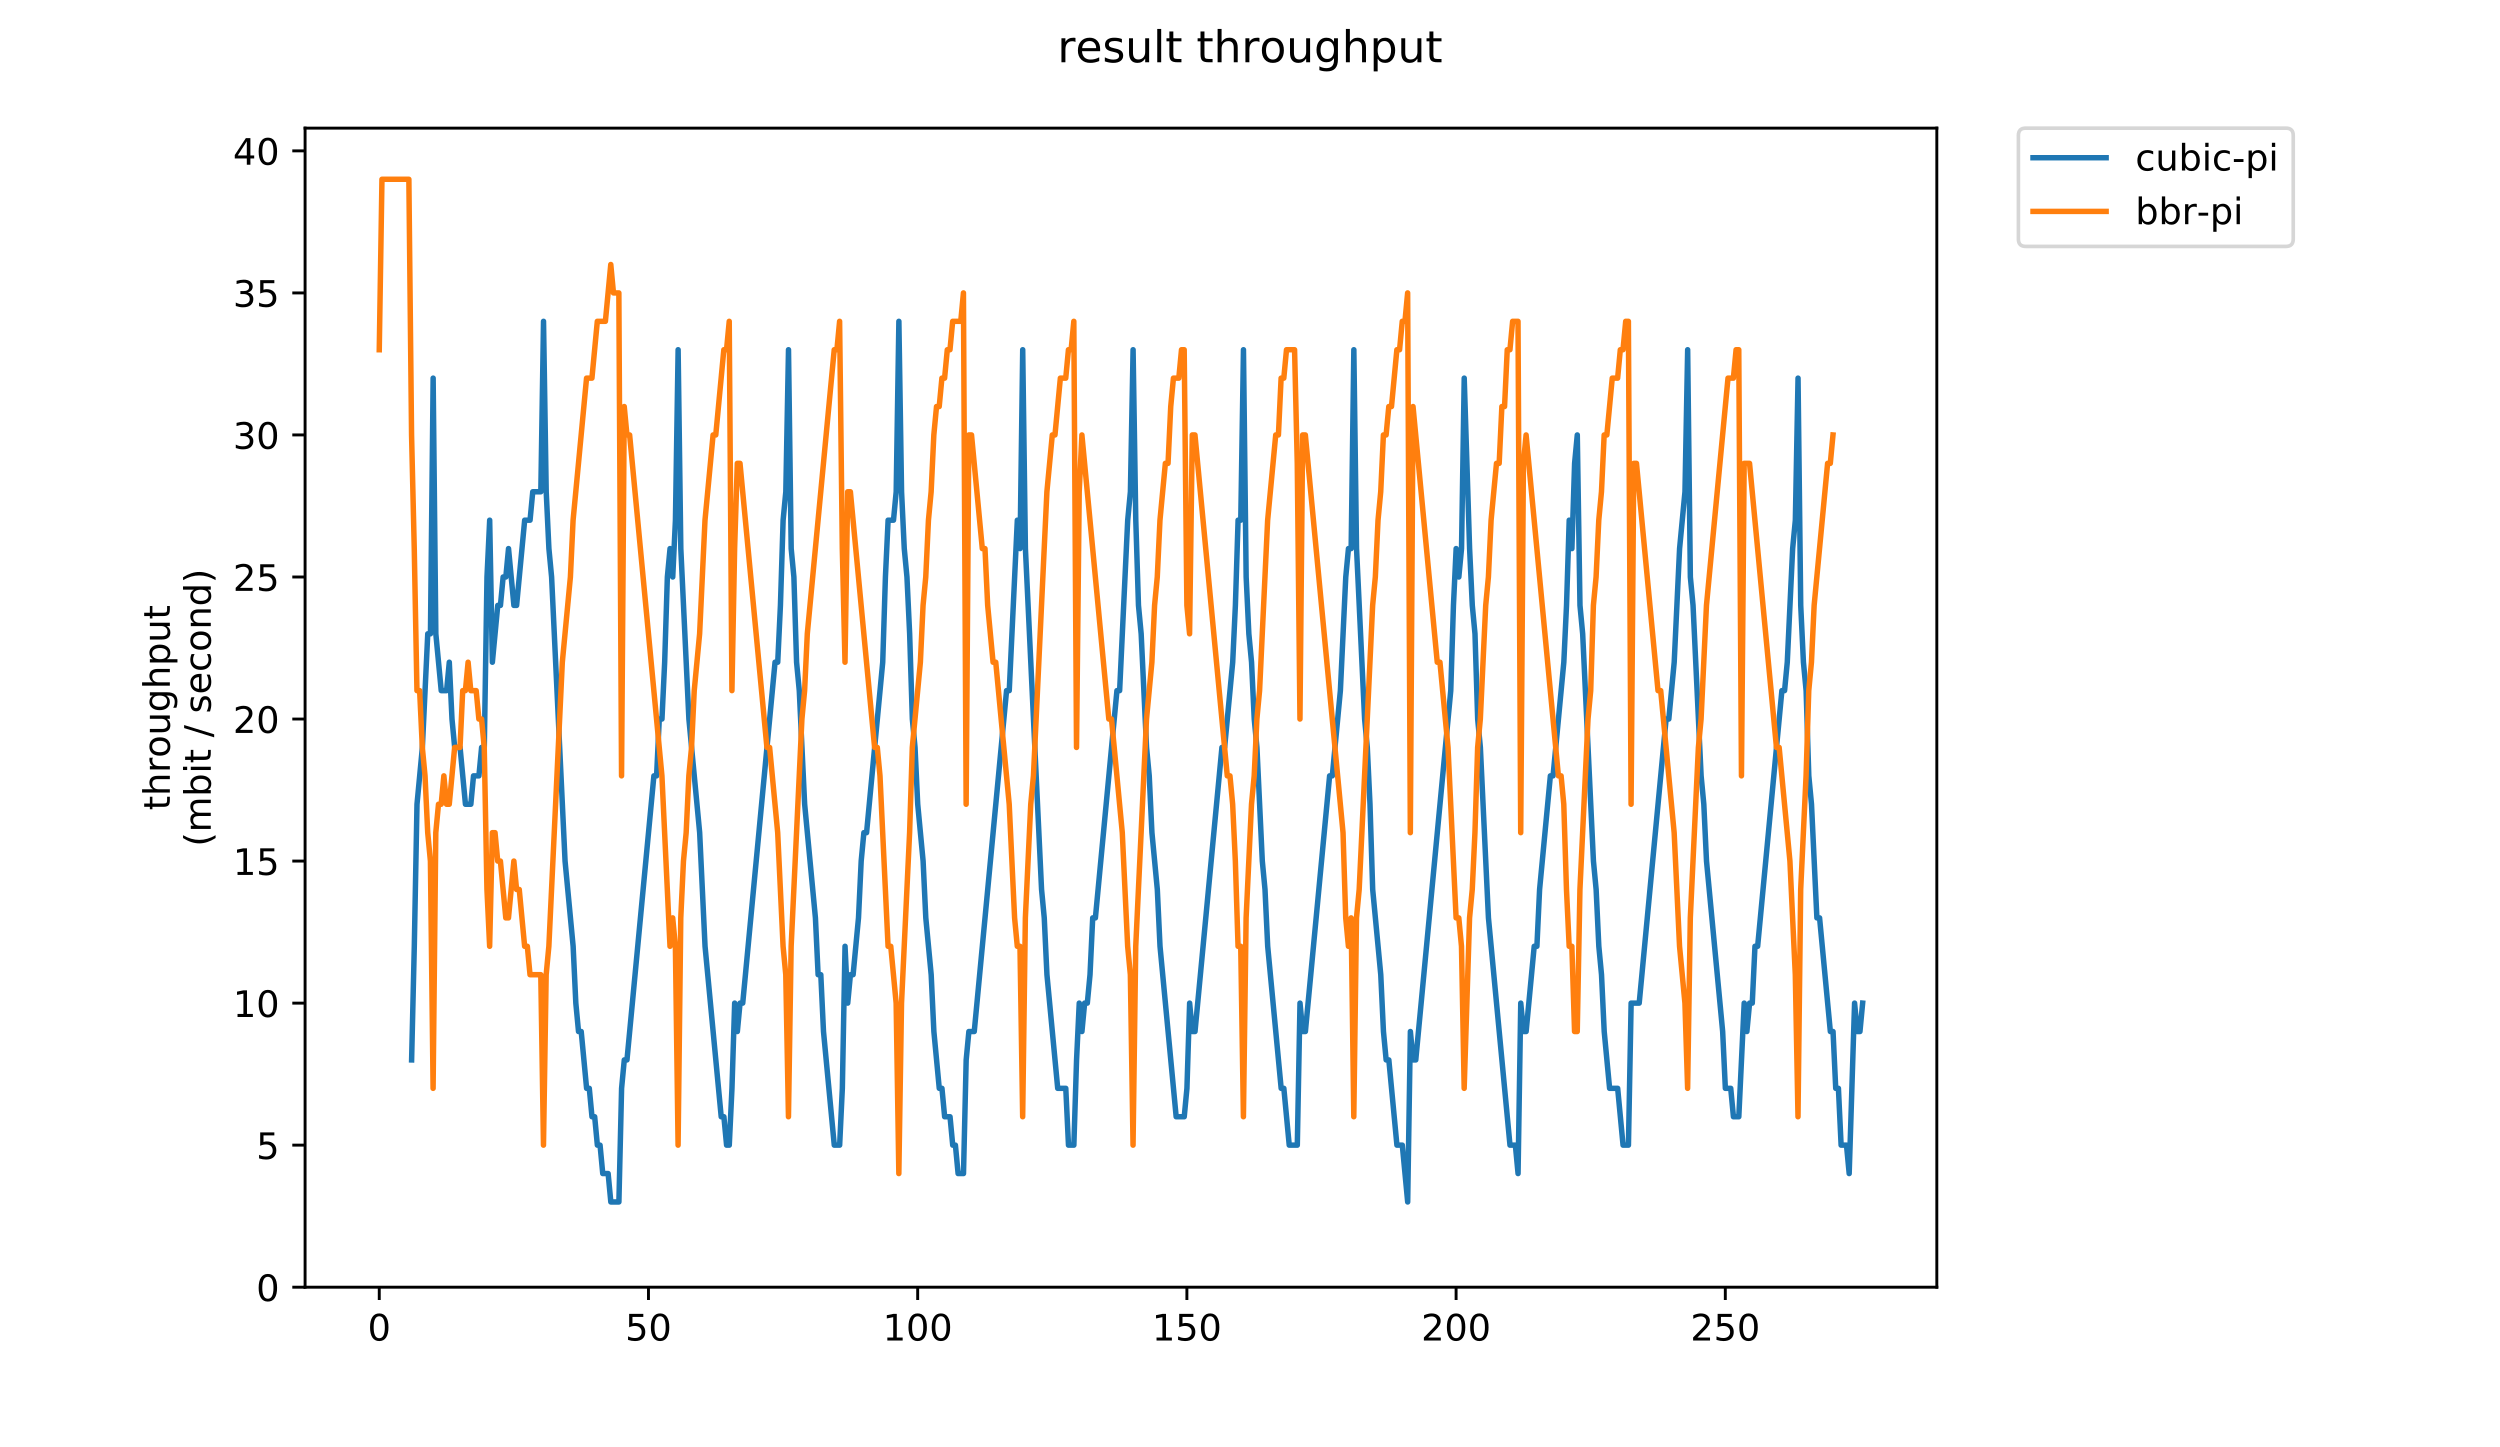 <?xml version="1.0" encoding="utf-8" standalone="no"?>
<!DOCTYPE svg PUBLIC "-//W3C//DTD SVG 1.1//EN"
  "http://www.w3.org/Graphics/SVG/1.1/DTD/svg11.dtd">
<!-- Created with matplotlib (https://matplotlib.org/) -->
<svg height="396pt" version="1.1" viewBox="0 0 684 396" width="684pt" xmlns="http://www.w3.org/2000/svg" xmlns:xlink="http://www.w3.org/1999/xlink">
 <defs>
  <style type="text/css">
*{stroke-linecap:butt;stroke-linejoin:round;}
  </style>
 </defs>
 <g id="figure_1">
  <g id="patch_1">
   <path d="M 0 396 
L 684 396 
L 684 0 
L 0 0 
z
" style="fill:#ffffff;"/>
  </g>
  <g id="axes_1">
   <g id="patch_2">
    <path d="M 83.472 352.174 
L 529.913 352.174 
L 529.913 35.062 
L 83.472 35.062 
z
" style="fill:#ffffff;"/>
   </g>
   <g id="matplotlib.axis_1">
    <g id="xtick_1">
     <g id="line2d_1">
      <defs>
       <path d="M 0 0 
L 0 3.5 
" id="m6c203953b0" style="stroke:#000000;stroke-width:0.8;"/>
      </defs>
      <g>
       <use style="stroke:#000000;stroke-width:0.8;" x="103.765" xlink:href="#m6c203953b0" y="352.174"/>
      </g>
     </g>
     <g id="text_1">
      <!-- 0 -->
      <defs>
       <path d="M 31.781 66.406 
Q 24.172 66.406 20.328 58.906 
Q 16.5 51.422 16.5 36.375 
Q 16.5 21.391 20.328 13.891 
Q 24.172 6.391 31.781 6.391 
Q 39.453 6.391 43.281 13.891 
Q 47.125 21.391 47.125 36.375 
Q 47.125 51.422 43.281 58.906 
Q 39.453 66.406 31.781 66.406 
z
M 31.781 74.219 
Q 44.047 74.219 50.516 64.516 
Q 56.984 54.828 56.984 36.375 
Q 56.984 17.969 50.516 8.266 
Q 44.047 -1.422 31.781 -1.422 
Q 19.531 -1.422 13.062 8.266 
Q 6.594 17.969 6.594 36.375 
Q 6.594 54.828 13.062 64.516 
Q 19.531 74.219 31.781 74.219 
z
" id="DejaVuSans-48"/>
      </defs>
      <g transform="translate(100.584 366.773)scale(0.1 -0.1)">
       <use xlink:href="#DejaVuSans-48"/>
      </g>
     </g>
    </g>
    <g id="xtick_2">
     <g id="line2d_2">
      <g>
       <use style="stroke:#000000;stroke-width:0.8;" x="177.421" xlink:href="#m6c203953b0" y="352.174"/>
      </g>
     </g>
     <g id="text_2">
      <!-- 50 -->
      <defs>
       <path d="M 10.797 72.906 
L 49.516 72.906 
L 49.516 64.594 
L 19.828 64.594 
L 19.828 46.734 
Q 21.969 47.469 24.109 47.828 
Q 26.266 48.188 28.422 48.188 
Q 40.625 48.188 47.75 41.5 
Q 54.891 34.812 54.891 23.391 
Q 54.891 11.625 47.562 5.094 
Q 40.234 -1.422 26.906 -1.422 
Q 22.312 -1.422 17.547 -0.641 
Q 12.797 0.141 7.719 1.703 
L 7.719 11.625 
Q 12.109 9.234 16.797 8.062 
Q 21.484 6.891 26.703 6.891 
Q 35.156 6.891 40.078 11.328 
Q 45.016 15.766 45.016 23.391 
Q 45.016 31 40.078 35.438 
Q 35.156 39.891 26.703 39.891 
Q 22.75 39.891 18.812 39.016 
Q 14.891 38.141 10.797 36.281 
z
" id="DejaVuSans-53"/>
      </defs>
      <g transform="translate(171.058 366.773)scale(0.1 -0.1)">
       <use xlink:href="#DejaVuSans-53"/>
       <use x="63.623" xlink:href="#DejaVuSans-48"/>
      </g>
     </g>
    </g>
    <g id="xtick_3">
     <g id="line2d_3">
      <g>
       <use style="stroke:#000000;stroke-width:0.8;" x="251.077" xlink:href="#m6c203953b0" y="352.174"/>
      </g>
     </g>
     <g id="text_3">
      <!-- 100 -->
      <defs>
       <path d="M 12.406 8.297 
L 28.516 8.297 
L 28.516 63.922 
L 10.984 60.406 
L 10.984 69.391 
L 28.422 72.906 
L 38.281 72.906 
L 38.281 8.297 
L 54.391 8.297 
L 54.391 0 
L 12.406 0 
z
" id="DejaVuSans-49"/>
      </defs>
      <g transform="translate(241.533 366.773)scale(0.1 -0.1)">
       <use xlink:href="#DejaVuSans-49"/>
       <use x="63.623" xlink:href="#DejaVuSans-48"/>
       <use x="127.246" xlink:href="#DejaVuSans-48"/>
      </g>
     </g>
    </g>
    <g id="xtick_4">
     <g id="line2d_4">
      <g>
       <use style="stroke:#000000;stroke-width:0.8;" x="324.732" xlink:href="#m6c203953b0" y="352.174"/>
      </g>
     </g>
     <g id="text_4">
      <!-- 150 -->
      <g transform="translate(315.189 366.773)scale(0.1 -0.1)">
       <use xlink:href="#DejaVuSans-49"/>
       <use x="63.623" xlink:href="#DejaVuSans-53"/>
       <use x="127.246" xlink:href="#DejaVuSans-48"/>
      </g>
     </g>
    </g>
    <g id="xtick_5">
     <g id="line2d_5">
      <g>
       <use style="stroke:#000000;stroke-width:0.8;" x="398.388" xlink:href="#m6c203953b0" y="352.174"/>
      </g>
     </g>
     <g id="text_5">
      <!-- 200 -->
      <defs>
       <path d="M 19.188 8.297 
L 53.609 8.297 
L 53.609 0 
L 7.328 0 
L 7.328 8.297 
Q 12.938 14.109 22.625 23.891 
Q 32.328 33.688 34.812 36.531 
Q 39.547 41.844 41.422 45.531 
Q 43.312 49.219 43.312 52.781 
Q 43.312 58.594 39.234 62.25 
Q 35.156 65.922 28.609 65.922 
Q 23.969 65.922 18.812 64.312 
Q 13.672 62.703 7.812 59.422 
L 7.812 69.391 
Q 13.766 71.781 18.938 73 
Q 24.125 74.219 28.422 74.219 
Q 39.75 74.219 46.484 68.547 
Q 53.219 62.891 53.219 53.422 
Q 53.219 48.922 51.531 44.891 
Q 49.859 40.875 45.406 35.406 
Q 44.188 33.984 37.641 27.219 
Q 31.109 20.453 19.188 8.297 
z
" id="DejaVuSans-50"/>
      </defs>
      <g transform="translate(388.844 366.773)scale(0.1 -0.1)">
       <use xlink:href="#DejaVuSans-50"/>
       <use x="63.623" xlink:href="#DejaVuSans-48"/>
       <use x="127.246" xlink:href="#DejaVuSans-48"/>
      </g>
     </g>
    </g>
    <g id="xtick_6">
     <g id="line2d_6">
      <g>
       <use style="stroke:#000000;stroke-width:0.8;" x="472.044" xlink:href="#m6c203953b0" y="352.174"/>
      </g>
     </g>
     <g id="text_6">
      <!-- 250 -->
      <g transform="translate(462.5 366.773)scale(0.1 -0.1)">
       <use xlink:href="#DejaVuSans-50"/>
       <use x="63.623" xlink:href="#DejaVuSans-53"/>
       <use x="127.246" xlink:href="#DejaVuSans-48"/>
      </g>
     </g>
    </g>
   </g>
   <g id="matplotlib.axis_2">
    <g id="ytick_1">
     <g id="line2d_7">
      <defs>
       <path d="M 0 0 
L -3.5 0 
" id="m9788d50ac7" style="stroke:#000000;stroke-width:0.8;"/>
      </defs>
      <g>
       <use style="stroke:#000000;stroke-width:0.8;" x="83.472" xlink:href="#m9788d50ac7" y="352.174"/>
      </g>
     </g>
     <g id="text_7">
      <!-- 0 -->
      <g transform="translate(70.11 355.973)scale(0.1 -0.1)">
       <use xlink:href="#DejaVuSans-48"/>
      </g>
     </g>
    </g>
    <g id="ytick_2">
     <g id="line2d_8">
      <g>
       <use style="stroke:#000000;stroke-width:0.8;" x="83.472" xlink:href="#m9788d50ac7" y="313.312"/>
      </g>
     </g>
     <g id="text_8">
      <!-- 5 -->
      <g transform="translate(70.11 317.112)scale(0.1 -0.1)">
       <use xlink:href="#DejaVuSans-53"/>
      </g>
     </g>
    </g>
    <g id="ytick_3">
     <g id="line2d_9">
      <g>
       <use style="stroke:#000000;stroke-width:0.8;" x="83.472" xlink:href="#m9788d50ac7" y="274.451"/>
      </g>
     </g>
     <g id="text_9">
      <!-- 10 -->
      <g transform="translate(63.747 278.25)scale(0.1 -0.1)">
       <use xlink:href="#DejaVuSans-49"/>
       <use x="63.623" xlink:href="#DejaVuSans-48"/>
      </g>
     </g>
    </g>
    <g id="ytick_4">
     <g id="line2d_10">
      <g>
       <use style="stroke:#000000;stroke-width:0.8;" x="83.472" xlink:href="#m9788d50ac7" y="235.589"/>
      </g>
     </g>
     <g id="text_10">
      <!-- 15 -->
      <g transform="translate(63.747 239.388)scale(0.1 -0.1)">
       <use xlink:href="#DejaVuSans-49"/>
       <use x="63.623" xlink:href="#DejaVuSans-53"/>
      </g>
     </g>
    </g>
    <g id="ytick_5">
     <g id="line2d_11">
      <g>
       <use style="stroke:#000000;stroke-width:0.8;" x="83.472" xlink:href="#m9788d50ac7" y="196.727"/>
      </g>
     </g>
     <g id="text_11">
      <!-- 20 -->
      <g transform="translate(63.747 200.526)scale(0.1 -0.1)">
       <use xlink:href="#DejaVuSans-50"/>
       <use x="63.623" xlink:href="#DejaVuSans-48"/>
      </g>
     </g>
    </g>
    <g id="ytick_6">
     <g id="line2d_12">
      <g>
       <use style="stroke:#000000;stroke-width:0.8;" x="83.472" xlink:href="#m9788d50ac7" y="157.866"/>
      </g>
     </g>
     <g id="text_12">
      <!-- 25 -->
      <g transform="translate(63.747 161.665)scale(0.1 -0.1)">
       <use xlink:href="#DejaVuSans-50"/>
       <use x="63.623" xlink:href="#DejaVuSans-53"/>
      </g>
     </g>
    </g>
    <g id="ytick_7">
     <g id="line2d_13">
      <g>
       <use style="stroke:#000000;stroke-width:0.8;" x="83.472" xlink:href="#m9788d50ac7" y="119.004"/>
      </g>
     </g>
     <g id="text_13">
      <!-- 30 -->
      <defs>
       <path d="M 40.578 39.312 
Q 47.656 37.797 51.625 33 
Q 55.609 28.219 55.609 21.188 
Q 55.609 10.406 48.188 4.484 
Q 40.766 -1.422 27.094 -1.422 
Q 22.516 -1.422 17.656 -0.516 
Q 12.797 0.391 7.625 2.203 
L 7.625 11.719 
Q 11.719 9.328 16.594 8.109 
Q 21.484 6.891 26.812 6.891 
Q 36.078 6.891 40.938 10.547 
Q 45.797 14.203 45.797 21.188 
Q 45.797 27.641 41.281 31.266 
Q 36.766 34.906 28.719 34.906 
L 20.219 34.906 
L 20.219 43.016 
L 29.109 43.016 
Q 36.375 43.016 40.234 45.922 
Q 44.094 48.828 44.094 54.297 
Q 44.094 59.906 40.109 62.906 
Q 36.141 65.922 28.719 65.922 
Q 24.656 65.922 20.016 65.031 
Q 15.375 64.156 9.812 62.312 
L 9.812 71.094 
Q 15.438 72.656 20.344 73.438 
Q 25.25 74.219 29.594 74.219 
Q 40.828 74.219 47.359 69.109 
Q 53.906 64.016 53.906 55.328 
Q 53.906 49.266 50.438 45.094 
Q 46.969 40.922 40.578 39.312 
z
" id="DejaVuSans-51"/>
      </defs>
      <g transform="translate(63.747 122.803)scale(0.1 -0.1)">
       <use xlink:href="#DejaVuSans-51"/>
       <use x="63.623" xlink:href="#DejaVuSans-48"/>
      </g>
     </g>
    </g>
    <g id="ytick_8">
     <g id="line2d_14">
      <g>
       <use style="stroke:#000000;stroke-width:0.8;" x="83.472" xlink:href="#m9788d50ac7" y="80.142"/>
      </g>
     </g>
     <g id="text_14">
      <!-- 35 -->
      <g transform="translate(63.747 83.941)scale(0.1 -0.1)">
       <use xlink:href="#DejaVuSans-51"/>
       <use x="63.623" xlink:href="#DejaVuSans-53"/>
      </g>
     </g>
    </g>
    <g id="ytick_9">
     <g id="line2d_15">
      <g>
       <use style="stroke:#000000;stroke-width:0.8;" x="83.472" xlink:href="#m9788d50ac7" y="41.28"/>
      </g>
     </g>
     <g id="text_15">
      <!-- 40 -->
      <defs>
       <path d="M 37.797 64.312 
L 12.891 25.391 
L 37.797 25.391 
z
M 35.203 72.906 
L 47.609 72.906 
L 47.609 25.391 
L 58.016 25.391 
L 58.016 17.188 
L 47.609 17.188 
L 47.609 0 
L 37.797 0 
L 37.797 17.188 
L 4.891 17.188 
L 4.891 26.703 
z
" id="DejaVuSans-52"/>
      </defs>
      <g transform="translate(63.747 45.08)scale(0.1 -0.1)">
       <use xlink:href="#DejaVuSans-52"/>
       <use x="63.623" xlink:href="#DejaVuSans-48"/>
      </g>
     </g>
    </g>
    <g id="text_16">
     <!-- throughput -->
     <defs>
      <path d="M 18.312 70.219 
L 18.312 54.688 
L 36.812 54.688 
L 36.812 47.703 
L 18.312 47.703 
L 18.312 18.016 
Q 18.312 11.328 20.141 9.422 
Q 21.969 7.516 27.594 7.516 
L 36.812 7.516 
L 36.812 0 
L 27.594 0 
Q 17.188 0 13.234 3.875 
Q 9.281 7.766 9.281 18.016 
L 9.281 47.703 
L 2.688 47.703 
L 2.688 54.688 
L 9.281 54.688 
L 9.281 70.219 
z
" id="DejaVuSans-116"/>
      <path d="M 54.891 33.016 
L 54.891 0 
L 45.906 0 
L 45.906 32.719 
Q 45.906 40.484 42.875 44.328 
Q 39.844 48.188 33.797 48.188 
Q 26.516 48.188 22.312 43.547 
Q 18.109 38.922 18.109 30.906 
L 18.109 0 
L 9.078 0 
L 9.078 75.984 
L 18.109 75.984 
L 18.109 46.188 
Q 21.344 51.125 25.703 53.562 
Q 30.078 56 35.797 56 
Q 45.219 56 50.047 50.172 
Q 54.891 44.344 54.891 33.016 
z
" id="DejaVuSans-104"/>
      <path d="M 41.109 46.297 
Q 39.594 47.172 37.812 47.578 
Q 36.031 48 33.891 48 
Q 26.266 48 22.188 43.047 
Q 18.109 38.094 18.109 28.812 
L 18.109 0 
L 9.078 0 
L 9.078 54.688 
L 18.109 54.688 
L 18.109 46.188 
Q 20.953 51.172 25.484 53.578 
Q 30.031 56 36.531 56 
Q 37.453 56 38.578 55.875 
Q 39.703 55.766 41.062 55.516 
z
" id="DejaVuSans-114"/>
      <path d="M 30.609 48.391 
Q 23.391 48.391 19.188 42.75 
Q 14.984 37.109 14.984 27.297 
Q 14.984 17.484 19.156 11.844 
Q 23.344 6.203 30.609 6.203 
Q 37.797 6.203 41.984 11.859 
Q 46.188 17.531 46.188 27.297 
Q 46.188 37.016 41.984 42.703 
Q 37.797 48.391 30.609 48.391 
z
M 30.609 56 
Q 42.328 56 49.016 48.375 
Q 55.719 40.766 55.719 27.297 
Q 55.719 13.875 49.016 6.219 
Q 42.328 -1.422 30.609 -1.422 
Q 18.844 -1.422 12.172 6.219 
Q 5.516 13.875 5.516 27.297 
Q 5.516 40.766 12.172 48.375 
Q 18.844 56 30.609 56 
z
" id="DejaVuSans-111"/>
      <path d="M 8.5 21.578 
L 8.5 54.688 
L 17.484 54.688 
L 17.484 21.922 
Q 17.484 14.156 20.5 10.266 
Q 23.531 6.391 29.594 6.391 
Q 36.859 6.391 41.078 11.031 
Q 45.312 15.672 45.312 23.688 
L 45.312 54.688 
L 54.297 54.688 
L 54.297 0 
L 45.312 0 
L 45.312 8.406 
Q 42.047 3.422 37.719 1 
Q 33.406 -1.422 27.688 -1.422 
Q 18.266 -1.422 13.375 4.438 
Q 8.5 10.297 8.5 21.578 
z
M 31.109 56 
z
" id="DejaVuSans-117"/>
      <path d="M 45.406 27.984 
Q 45.406 37.75 41.375 43.109 
Q 37.359 48.484 30.078 48.484 
Q 22.859 48.484 18.828 43.109 
Q 14.797 37.75 14.797 27.984 
Q 14.797 18.266 18.828 12.891 
Q 22.859 7.516 30.078 7.516 
Q 37.359 7.516 41.375 12.891 
Q 45.406 18.266 45.406 27.984 
z
M 54.391 6.781 
Q 54.391 -7.172 48.188 -13.984 
Q 42 -20.797 29.203 -20.797 
Q 24.469 -20.797 20.266 -20.094 
Q 16.062 -19.391 12.109 -17.922 
L 12.109 -9.188 
Q 16.062 -11.328 19.922 -12.344 
Q 23.781 -13.375 27.781 -13.375 
Q 36.625 -13.375 41.016 -8.766 
Q 45.406 -4.156 45.406 5.172 
L 45.406 9.625 
Q 42.625 4.781 38.281 2.391 
Q 33.938 0 27.875 0 
Q 17.828 0 11.672 7.656 
Q 5.516 15.328 5.516 27.984 
Q 5.516 40.672 11.672 48.328 
Q 17.828 56 27.875 56 
Q 33.938 56 38.281 53.609 
Q 42.625 51.219 45.406 46.391 
L 45.406 54.688 
L 54.391 54.688 
z
" id="DejaVuSans-103"/>
      <path d="M 18.109 8.203 
L 18.109 -20.797 
L 9.078 -20.797 
L 9.078 54.688 
L 18.109 54.688 
L 18.109 46.391 
Q 20.953 51.266 25.266 53.625 
Q 29.594 56 35.594 56 
Q 45.562 56 51.781 48.094 
Q 58.016 40.188 58.016 27.297 
Q 58.016 14.406 51.781 6.484 
Q 45.562 -1.422 35.594 -1.422 
Q 29.594 -1.422 25.266 0.953 
Q 20.953 3.328 18.109 8.203 
z
M 48.688 27.297 
Q 48.688 37.203 44.609 42.844 
Q 40.531 48.484 33.406 48.484 
Q 26.266 48.484 22.188 42.844 
Q 18.109 37.203 18.109 27.297 
Q 18.109 17.391 22.188 11.75 
Q 26.266 6.109 33.406 6.109 
Q 40.531 6.109 44.609 11.75 
Q 48.688 17.391 48.688 27.297 
z
" id="DejaVuSans-112"/>
     </defs>
     <g transform="translate(46.47 221.675)rotate(-90)scale(0.1 -0.1)">
      <use xlink:href="#DejaVuSans-116"/>
      <use x="39.209" xlink:href="#DejaVuSans-104"/>
      <use x="102.588" xlink:href="#DejaVuSans-114"/>
      <use x="143.67" xlink:href="#DejaVuSans-111"/>
      <use x="204.852" xlink:href="#DejaVuSans-117"/>
      <use x="268.23" xlink:href="#DejaVuSans-103"/>
      <use x="331.707" xlink:href="#DejaVuSans-104"/>
      <use x="395.086" xlink:href="#DejaVuSans-112"/>
      <use x="458.562" xlink:href="#DejaVuSans-117"/>
      <use x="521.941" xlink:href="#DejaVuSans-116"/>
     </g>
     <!-- (mbit / second) -->
     <defs>
      <path d="M 31 75.875 
Q 24.469 64.656 21.281 53.656 
Q 18.109 42.672 18.109 31.391 
Q 18.109 20.125 21.312 9.062 
Q 24.516 -2 31 -13.188 
L 23.188 -13.188 
Q 15.875 -1.703 12.234 9.375 
Q 8.594 20.453 8.594 31.391 
Q 8.594 42.281 12.203 53.312 
Q 15.828 64.359 23.188 75.875 
z
" id="DejaVuSans-40"/>
      <path d="M 52 44.188 
Q 55.375 50.25 60.062 53.125 
Q 64.75 56 71.094 56 
Q 79.641 56 84.281 50.016 
Q 88.922 44.047 88.922 33.016 
L 88.922 0 
L 79.891 0 
L 79.891 32.719 
Q 79.891 40.578 77.094 44.375 
Q 74.312 48.188 68.609 48.188 
Q 61.625 48.188 57.562 43.547 
Q 53.516 38.922 53.516 30.906 
L 53.516 0 
L 44.484 0 
L 44.484 32.719 
Q 44.484 40.625 41.703 44.406 
Q 38.922 48.188 33.109 48.188 
Q 26.219 48.188 22.156 43.531 
Q 18.109 38.875 18.109 30.906 
L 18.109 0 
L 9.078 0 
L 9.078 54.688 
L 18.109 54.688 
L 18.109 46.188 
Q 21.188 51.219 25.484 53.609 
Q 29.781 56 35.688 56 
Q 41.656 56 45.828 52.969 
Q 50 49.953 52 44.188 
z
" id="DejaVuSans-109"/>
      <path d="M 48.688 27.297 
Q 48.688 37.203 44.609 42.844 
Q 40.531 48.484 33.406 48.484 
Q 26.266 48.484 22.188 42.844 
Q 18.109 37.203 18.109 27.297 
Q 18.109 17.391 22.188 11.75 
Q 26.266 6.109 33.406 6.109 
Q 40.531 6.109 44.609 11.75 
Q 48.688 17.391 48.688 27.297 
z
M 18.109 46.391 
Q 20.953 51.266 25.266 53.625 
Q 29.594 56 35.594 56 
Q 45.562 56 51.781 48.094 
Q 58.016 40.188 58.016 27.297 
Q 58.016 14.406 51.781 6.484 
Q 45.562 -1.422 35.594 -1.422 
Q 29.594 -1.422 25.266 0.953 
Q 20.953 3.328 18.109 8.203 
L 18.109 0 
L 9.078 0 
L 9.078 75.984 
L 18.109 75.984 
z
" id="DejaVuSans-98"/>
      <path d="M 9.422 54.688 
L 18.406 54.688 
L 18.406 0 
L 9.422 0 
z
M 9.422 75.984 
L 18.406 75.984 
L 18.406 64.594 
L 9.422 64.594 
z
" id="DejaVuSans-105"/>
      <path id="DejaVuSans-32"/>
      <path d="M 25.391 72.906 
L 33.688 72.906 
L 8.297 -9.281 
L 0 -9.281 
z
" id="DejaVuSans-47"/>
      <path d="M 44.281 53.078 
L 44.281 44.578 
Q 40.484 46.531 36.375 47.5 
Q 32.281 48.484 27.875 48.484 
Q 21.188 48.484 17.844 46.438 
Q 14.5 44.391 14.5 40.281 
Q 14.5 37.156 16.891 35.375 
Q 19.281 33.594 26.516 31.984 
L 29.594 31.297 
Q 39.156 29.25 43.188 25.516 
Q 47.219 21.781 47.219 15.094 
Q 47.219 7.469 41.188 3.016 
Q 35.156 -1.422 24.609 -1.422 
Q 20.219 -1.422 15.453 -0.562 
Q 10.688 0.297 5.422 2 
L 5.422 11.281 
Q 10.406 8.688 15.234 7.391 
Q 20.062 6.109 24.812 6.109 
Q 31.156 6.109 34.562 8.281 
Q 37.984 10.453 37.984 14.406 
Q 37.984 18.062 35.516 20.016 
Q 33.062 21.969 24.703 23.781 
L 21.578 24.516 
Q 13.234 26.266 9.516 29.906 
Q 5.812 33.547 5.812 39.891 
Q 5.812 47.609 11.281 51.797 
Q 16.75 56 26.812 56 
Q 31.781 56 36.172 55.266 
Q 40.578 54.547 44.281 53.078 
z
" id="DejaVuSans-115"/>
      <path d="M 56.203 29.594 
L 56.203 25.203 
L 14.891 25.203 
Q 15.484 15.922 20.484 11.062 
Q 25.484 6.203 34.422 6.203 
Q 39.594 6.203 44.453 7.469 
Q 49.312 8.734 54.109 11.281 
L 54.109 2.781 
Q 49.266 0.734 44.188 -0.344 
Q 39.109 -1.422 33.891 -1.422 
Q 20.797 -1.422 13.156 6.188 
Q 5.516 13.812 5.516 26.812 
Q 5.516 40.234 12.766 48.109 
Q 20.016 56 32.328 56 
Q 43.359 56 49.781 48.891 
Q 56.203 41.797 56.203 29.594 
z
M 47.219 32.234 
Q 47.125 39.594 43.094 43.984 
Q 39.062 48.391 32.422 48.391 
Q 24.906 48.391 20.391 44.141 
Q 15.875 39.891 15.188 32.172 
z
" id="DejaVuSans-101"/>
      <path d="M 48.781 52.594 
L 48.781 44.188 
Q 44.969 46.297 41.141 47.344 
Q 37.312 48.391 33.406 48.391 
Q 24.656 48.391 19.812 42.844 
Q 14.984 37.312 14.984 27.297 
Q 14.984 17.281 19.812 11.734 
Q 24.656 6.203 33.406 6.203 
Q 37.312 6.203 41.141 7.25 
Q 44.969 8.297 48.781 10.406 
L 48.781 2.094 
Q 45.016 0.344 40.984 -0.531 
Q 36.969 -1.422 32.422 -1.422 
Q 20.062 -1.422 12.781 6.344 
Q 5.516 14.109 5.516 27.297 
Q 5.516 40.672 12.859 48.328 
Q 20.219 56 33.016 56 
Q 37.156 56 41.109 55.141 
Q 45.062 54.297 48.781 52.594 
z
" id="DejaVuSans-99"/>
      <path d="M 54.891 33.016 
L 54.891 0 
L 45.906 0 
L 45.906 32.719 
Q 45.906 40.484 42.875 44.328 
Q 39.844 48.188 33.797 48.188 
Q 26.516 48.188 22.312 43.547 
Q 18.109 38.922 18.109 30.906 
L 18.109 0 
L 9.078 0 
L 9.078 54.688 
L 18.109 54.688 
L 18.109 46.188 
Q 21.344 51.125 25.703 53.562 
Q 30.078 56 35.797 56 
Q 45.219 56 50.047 50.172 
Q 54.891 44.344 54.891 33.016 
z
" id="DejaVuSans-110"/>
      <path d="M 45.406 46.391 
L 45.406 75.984 
L 54.391 75.984 
L 54.391 0 
L 45.406 0 
L 45.406 8.203 
Q 42.578 3.328 38.25 0.953 
Q 33.938 -1.422 27.875 -1.422 
Q 17.969 -1.422 11.734 6.484 
Q 5.516 14.406 5.516 27.297 
Q 5.516 40.188 11.734 48.094 
Q 17.969 56 27.875 56 
Q 33.938 56 38.25 53.625 
Q 42.578 51.266 45.406 46.391 
z
M 14.797 27.297 
Q 14.797 17.391 18.875 11.75 
Q 22.953 6.109 30.078 6.109 
Q 37.203 6.109 41.297 11.75 
Q 45.406 17.391 45.406 27.297 
Q 45.406 37.203 41.297 42.844 
Q 37.203 48.484 30.078 48.484 
Q 22.953 48.484 18.875 42.844 
Q 14.797 37.203 14.797 27.297 
z
" id="DejaVuSans-100"/>
      <path d="M 8.016 75.875 
L 15.828 75.875 
Q 23.141 64.359 26.781 53.312 
Q 30.422 42.281 30.422 31.391 
Q 30.422 20.453 26.781 9.375 
Q 23.141 -1.703 15.828 -13.188 
L 8.016 -13.188 
Q 14.5 -2 17.703 9.062 
Q 20.906 20.125 20.906 31.391 
Q 20.906 42.672 17.703 53.656 
Q 14.5 64.656 8.016 75.875 
z
" id="DejaVuSans-41"/>
     </defs>
     <g transform="translate(57.668 231.609)rotate(-90)scale(0.1 -0.1)">
      <use xlink:href="#DejaVuSans-40"/>
      <use x="39.014" xlink:href="#DejaVuSans-109"/>
      <use x="136.426" xlink:href="#DejaVuSans-98"/>
      <use x="199.902" xlink:href="#DejaVuSans-105"/>
      <use x="227.686" xlink:href="#DejaVuSans-116"/>
      <use x="266.895" xlink:href="#DejaVuSans-32"/>
      <use x="298.682" xlink:href="#DejaVuSans-47"/>
      <use x="332.373" xlink:href="#DejaVuSans-32"/>
      <use x="364.16" xlink:href="#DejaVuSans-115"/>
      <use x="416.26" xlink:href="#DejaVuSans-101"/>
      <use x="477.783" xlink:href="#DejaVuSans-99"/>
      <use x="532.764" xlink:href="#DejaVuSans-111"/>
      <use x="593.945" xlink:href="#DejaVuSans-110"/>
      <use x="657.324" xlink:href="#DejaVuSans-100"/>
      <use x="720.801" xlink:href="#DejaVuSans-41"/>
     </g>
    </g>
   </g>
   <g id="line2d_16">
    <path clip-path="url(#pc9308e4e34)" d="M 112.616 289.995 
L 113.352 258.906 
L 114.089 220.044 
L 115.562 204.5 
L 117.035 173.41 
L 117.771 173.41 
L 118.508 103.459 
L 119.245 173.41 
L 120.718 188.955 
L 122.191 188.955 
L 122.927 181.183 
L 123.664 196.727 
L 124.401 204.5 
L 125.874 204.5 
L 127.347 220.044 
L 128.82 220.044 
L 129.556 212.272 
L 131.03 212.272 
L 131.766 204.5 
L 132.503 204.5 
L 133.239 157.866 
L 133.976 142.321 
L 134.712 181.183 
L 136.185 165.638 
L 136.922 165.638 
L 137.659 157.866 
L 138.395 157.866 
L 139.132 150.093 
L 140.605 165.638 
L 141.341 165.638 
L 143.551 142.321 
L 145.024 142.321 
L 145.761 134.549 
L 147.97 134.549 
L 148.707 87.914 
L 149.443 134.549 
L 150.18 150.093 
L 150.917 157.866 
L 154.599 235.589 
L 156.809 258.906 
L 157.546 274.451 
L 158.282 282.223 
L 159.019 282.223 
L 160.492 297.768 
L 161.228 297.768 
L 161.965 305.54 
L 162.702 305.54 
L 163.438 313.312 
L 164.175 313.312 
L 164.911 321.085 
L 166.384 321.085 
L 167.121 328.857 
L 169.331 328.857 
L 170.067 297.768 
L 170.804 289.995 
L 171.54 289.995 
L 178.906 212.272 
L 179.642 212.272 
L 180.379 196.727 
L 181.115 196.727 
L 181.852 181.183 
L 182.589 157.866 
L 183.325 150.093 
L 184.062 157.866 
L 184.798 142.321 
L 185.535 95.687 
L 186.271 150.093 
L 188.481 196.727 
L 191.427 227.817 
L 192.9 258.906 
L 197.32 305.54 
L 198.056 305.54 
L 198.793 313.312 
L 199.529 313.312 
L 200.266 297.768 
L 201.003 274.451 
L 201.739 282.223 
L 202.476 274.451 
L 203.212 274.451 
L 212.051 181.183 
L 212.787 181.183 
L 213.524 165.638 
L 214.261 142.321 
L 214.997 134.549 
L 215.734 95.687 
L 216.47 150.093 
L 217.207 157.866 
L 217.943 181.183 
L 218.68 188.955 
L 220.153 220.044 
L 223.099 251.134 
L 223.836 266.678 
L 224.572 266.678 
L 225.309 282.223 
L 228.255 313.312 
L 229.728 313.312 
L 230.465 297.768 
L 231.201 258.906 
L 231.938 274.451 
L 232.674 266.678 
L 233.411 266.678 
L 234.884 251.134 
L 235.621 235.589 
L 236.357 227.817 
L 237.094 227.817 
L 241.513 181.183 
L 242.25 157.866 
L 242.986 142.321 
L 244.459 142.321 
L 245.196 134.549 
L 245.933 87.914 
L 246.669 134.549 
L 247.406 150.093 
L 248.142 157.866 
L 248.879 173.41 
L 249.615 196.727 
L 250.352 204.5 
L 251.088 220.044 
L 252.562 235.589 
L 253.298 251.134 
L 254.771 266.678 
L 255.508 282.223 
L 256.981 297.768 
L 257.717 297.768 
L 258.454 305.54 
L 259.927 305.54 
L 260.664 313.312 
L 261.4 313.312 
L 262.137 321.085 
L 263.61 321.085 
L 264.346 289.995 
L 265.083 282.223 
L 266.556 282.223 
L 275.395 188.955 
L 276.131 188.955 
L 278.341 142.321 
L 279.078 150.093 
L 279.814 95.687 
L 280.551 150.093 
L 284.97 243.361 
L 285.707 251.134 
L 286.443 266.678 
L 289.389 297.768 
L 291.599 297.768 
L 292.336 313.312 
L 293.809 313.312 
L 294.545 289.995 
L 295.282 274.451 
L 296.018 282.223 
L 296.755 274.451 
L 297.492 274.451 
L 298.228 266.678 
L 298.965 251.134 
L 299.701 251.134 
L 305.594 188.955 
L 306.33 188.955 
L 308.54 142.321 
L 309.277 134.549 
L 310.013 95.687 
L 310.75 142.321 
L 311.486 165.638 
L 312.223 173.41 
L 313.696 204.5 
L 314.432 212.272 
L 315.169 227.817 
L 316.642 243.361 
L 317.379 258.906 
L 321.798 305.54 
L 324.008 305.54 
L 324.744 297.768 
L 325.481 274.451 
L 326.217 282.223 
L 326.954 282.223 
L 334.319 204.5 
L 335.056 204.5 
L 337.266 181.183 
L 338.002 165.638 
L 338.739 142.321 
L 339.475 142.321 
L 340.212 95.687 
L 340.948 157.866 
L 341.685 173.41 
L 342.422 181.183 
L 343.158 196.727 
L 343.895 204.5 
L 345.368 235.589 
L 346.104 243.361 
L 346.841 258.906 
L 350.524 297.768 
L 351.26 297.768 
L 352.733 313.312 
L 354.943 313.312 
L 355.68 274.451 
L 356.416 282.223 
L 357.153 282.223 
L 363.782 212.272 
L 364.518 212.272 
L 366.728 188.955 
L 368.201 157.866 
L 368.938 150.093 
L 369.674 150.093 
L 370.411 95.687 
L 371.147 150.093 
L 373.357 196.727 
L 374.094 204.5 
L 374.83 220.044 
L 375.567 243.361 
L 377.776 266.678 
L 378.513 282.223 
L 379.249 289.995 
L 379.986 289.995 
L 382.196 313.312 
L 383.669 313.312 
L 385.142 328.857 
L 385.879 282.223 
L 386.615 289.995 
L 387.352 289.995 
L 396.927 188.955 
L 397.663 165.638 
L 398.4 150.093 
L 399.137 157.866 
L 399.873 150.093 
L 400.61 103.459 
L 402.083 150.093 
L 402.819 165.638 
L 403.556 173.41 
L 404.292 196.727 
L 405.029 204.5 
L 407.239 251.134 
L 413.131 313.312 
L 414.604 313.312 
L 415.341 321.085 
L 416.077 274.451 
L 416.814 282.223 
L 417.55 282.223 
L 419.76 258.906 
L 420.497 258.906 
L 421.233 243.361 
L 424.18 212.272 
L 424.916 212.272 
L 427.862 181.183 
L 428.599 165.638 
L 429.335 142.321 
L 430.072 150.093 
L 430.809 126.776 
L 431.545 119.004 
L 432.282 165.638 
L 433.018 173.41 
L 435.964 235.589 
L 436.701 243.361 
L 437.438 258.906 
L 438.174 266.678 
L 438.911 282.223 
L 440.384 297.768 
L 442.593 297.768 
L 444.067 313.312 
L 445.54 313.312 
L 446.276 274.451 
L 448.486 274.451 
L 455.851 196.727 
L 456.588 196.727 
L 458.061 181.183 
L 459.534 150.093 
L 461.007 134.549 
L 461.744 95.687 
L 462.481 157.866 
L 463.217 165.638 
L 465.427 212.272 
L 466.163 220.044 
L 466.9 235.589 
L 471.319 282.223 
L 472.056 297.768 
L 473.529 297.768 
L 474.265 305.54 
L 475.739 305.54 
L 477.212 274.451 
L 477.948 282.223 
L 478.685 274.451 
L 479.421 274.451 
L 480.158 258.906 
L 480.894 258.906 
L 487.523 188.955 
L 488.26 188.955 
L 488.997 181.183 
L 490.47 150.093 
L 491.206 142.321 
L 491.943 103.459 
L 492.679 165.638 
L 493.416 181.183 
L 494.152 188.955 
L 494.889 212.272 
L 495.626 220.044 
L 497.099 251.134 
L 497.835 251.134 
L 500.782 282.223 
L 501.518 282.223 
L 502.255 297.768 
L 502.991 297.768 
L 503.728 313.312 
L 505.201 313.312 
L 505.937 321.085 
L 507.411 274.451 
L 508.147 282.223 
L 508.884 282.223 
L 509.62 274.451 
L 509.62 274.451 
" style="fill:none;stroke:#1f77b4;stroke-linecap:square;stroke-width:1.5;"/>
   </g>
   <g id="line2d_17">
    <path clip-path="url(#pc9308e4e34)" d="M 103.765 95.687 
L 104.502 49.053 
L 111.867 49.053 
L 112.604 119.004 
L 113.34 150.093 
L 114.077 188.955 
L 114.813 188.955 
L 115.55 204.5 
L 116.287 212.272 
L 117.023 227.817 
L 117.76 235.589 
L 118.496 297.768 
L 119.233 227.817 
L 119.969 220.044 
L 120.706 220.044 
L 121.442 212.272 
L 122.179 220.044 
L 122.916 220.044 
L 124.389 204.5 
L 125.862 204.5 
L 126.598 188.955 
L 127.335 188.955 
L 128.072 181.183 
L 128.808 188.955 
L 130.281 188.955 
L 131.018 196.727 
L 131.754 196.727 
L 132.491 204.5 
L 133.227 243.361 
L 133.964 258.906 
L 134.701 227.817 
L 135.437 227.817 
L 136.174 235.589 
L 136.91 235.589 
L 138.383 251.134 
L 139.12 251.134 
L 140.593 235.589 
L 141.33 243.361 
L 142.066 243.361 
L 143.539 258.906 
L 144.276 258.906 
L 145.012 266.678 
L 147.959 266.678 
L 148.695 313.312 
L 149.432 266.678 
L 150.168 258.906 
L 153.851 181.183 
L 156.061 157.866 
L 156.797 142.321 
L 160.48 103.459 
L 161.953 103.459 
L 163.426 87.914 
L 165.636 87.914 
L 167.109 72.37 
L 167.846 80.142 
L 169.319 80.142 
L 170.055 212.272 
L 170.792 111.231 
L 171.528 119.004 
L 172.265 119.004 
L 181.104 212.272 
L 183.313 258.906 
L 184.05 251.134 
L 184.786 258.906 
L 185.523 313.312 
L 186.26 251.134 
L 186.996 235.589 
L 187.733 227.817 
L 188.469 212.272 
L 189.206 204.5 
L 189.942 188.955 
L 191.415 173.41 
L 192.889 142.321 
L 195.098 119.004 
L 195.835 119.004 
L 198.044 95.687 
L 198.781 95.687 
L 199.518 87.914 
L 200.254 188.955 
L 200.991 150.093 
L 201.727 126.776 
L 202.464 126.776 
L 209.829 204.5 
L 210.566 204.5 
L 212.776 227.817 
L 214.249 258.906 
L 214.985 266.678 
L 215.722 305.54 
L 216.458 258.906 
L 219.405 196.727 
L 220.141 188.955 
L 220.878 173.41 
L 228.243 95.687 
L 228.98 95.687 
L 229.716 87.914 
L 230.453 150.093 
L 231.19 181.183 
L 231.926 134.549 
L 232.663 134.549 
L 239.292 204.5 
L 240.028 204.5 
L 240.765 212.272 
L 242.975 258.906 
L 243.711 258.906 
L 245.184 274.451 
L 245.921 321.085 
L 246.657 274.451 
L 248.867 227.817 
L 249.604 204.5 
L 251.813 181.183 
L 252.55 165.638 
L 253.286 157.866 
L 254.023 142.321 
L 254.759 134.549 
L 255.496 119.004 
L 256.233 111.231 
L 256.969 111.231 
L 257.706 103.459 
L 258.442 103.459 
L 259.179 95.687 
L 259.915 95.687 
L 260.652 87.914 
L 262.862 87.914 
L 263.598 80.142 
L 264.335 220.044 
L 265.071 119.004 
L 265.808 119.004 
L 268.754 150.093 
L 269.491 150.093 
L 270.227 165.638 
L 271.7 181.183 
L 272.437 181.183 
L 276.12 220.044 
L 277.593 251.134 
L 278.329 258.906 
L 279.066 258.906 
L 279.802 305.54 
L 280.539 251.134 
L 282.012 220.044 
L 282.749 212.272 
L 286.431 134.549 
L 287.905 119.004 
L 288.641 119.004 
L 290.114 103.459 
L 291.587 103.459 
L 292.324 95.687 
L 293.06 95.687 
L 293.797 87.914 
L 294.534 204.5 
L 295.27 134.549 
L 296.007 119.004 
L 303.372 196.727 
L 304.109 196.727 
L 307.055 227.817 
L 308.528 258.906 
L 309.265 266.678 
L 310.001 313.312 
L 310.738 258.906 
L 313.684 196.727 
L 315.157 181.183 
L 315.894 165.638 
L 316.63 157.866 
L 317.367 142.321 
L 318.84 126.776 
L 319.577 126.776 
L 320.313 111.231 
L 321.05 103.459 
L 322.523 103.459 
L 323.259 95.687 
L 323.996 95.687 
L 324.732 165.638 
L 325.469 173.41 
L 326.206 119.004 
L 326.942 119.004 
L 335.781 212.272 
L 336.517 212.272 
L 337.254 220.044 
L 337.99 235.589 
L 338.727 258.906 
L 339.464 258.906 
L 340.2 305.54 
L 340.937 251.134 
L 342.41 220.044 
L 343.146 212.272 
L 343.883 196.727 
L 344.619 188.955 
L 346.829 142.321 
L 349.039 119.004 
L 349.775 119.004 
L 350.512 103.459 
L 351.249 103.459 
L 351.985 95.687 
L 354.195 95.687 
L 354.931 126.776 
L 355.668 196.727 
L 356.404 119.004 
L 357.141 119.004 
L 367.453 227.817 
L 368.189 251.134 
L 368.926 258.906 
L 369.662 251.134 
L 370.399 305.54 
L 371.136 251.134 
L 371.872 243.361 
L 375.555 165.638 
L 376.291 157.866 
L 377.028 142.321 
L 377.765 134.549 
L 378.501 119.004 
L 379.238 119.004 
L 379.974 111.231 
L 380.711 111.231 
L 382.184 95.687 
L 382.92 95.687 
L 383.657 87.914 
L 384.394 87.914 
L 385.13 80.142 
L 385.867 227.817 
L 386.603 111.231 
L 393.232 181.183 
L 393.969 181.183 
L 396.179 204.5 
L 398.388 251.134 
L 399.125 251.134 
L 399.861 258.906 
L 400.598 297.768 
L 402.071 251.134 
L 402.808 243.361 
L 403.544 227.817 
L 404.281 204.5 
L 405.017 196.727 
L 406.49 165.638 
L 407.227 157.866 
L 407.963 142.321 
L 409.437 126.776 
L 410.173 126.776 
L 410.91 111.231 
L 411.646 111.231 
L 412.383 95.687 
L 413.119 95.687 
L 413.856 87.914 
L 415.329 87.914 
L 416.066 227.817 
L 416.802 126.776 
L 417.539 119.004 
L 426.377 212.272 
L 427.114 212.272 
L 427.851 220.044 
L 428.587 243.361 
L 429.324 258.906 
L 430.06 258.906 
L 430.797 282.223 
L 431.533 282.223 
L 432.27 243.361 
L 434.48 196.727 
L 435.216 188.955 
L 435.953 165.638 
L 436.689 157.866 
L 437.426 142.321 
L 438.162 134.549 
L 438.899 119.004 
L 439.635 119.004 
L 441.109 103.459 
L 442.582 103.459 
L 443.318 95.687 
L 444.055 95.687 
L 444.791 87.914 
L 445.528 87.914 
L 446.264 220.044 
L 447.001 126.776 
L 447.738 126.776 
L 453.63 188.955 
L 454.367 188.955 
L 458.049 227.817 
L 459.522 258.906 
L 460.996 274.451 
L 461.732 297.768 
L 462.469 251.134 
L 464.678 204.5 
L 465.415 196.727 
L 466.888 165.638 
L 472.781 103.459 
L 474.254 103.459 
L 474.99 95.687 
L 475.727 95.687 
L 476.463 212.272 
L 477.2 126.776 
L 478.673 126.776 
L 486.039 204.5 
L 486.775 204.5 
L 489.721 235.589 
L 491.194 266.678 
L 491.931 305.54 
L 492.668 243.361 
L 494.141 212.272 
L 494.877 188.955 
L 495.614 181.183 
L 496.35 165.638 
L 500.033 126.776 
L 500.77 126.776 
L 501.506 119.004 
L 501.506 119.004 
" style="fill:none;stroke:#ff7f0e;stroke-linecap:square;stroke-width:1.5;"/>
   </g>
   <g id="patch_3">
    <path d="M 83.472 352.174 
L 83.472 35.062 
" style="fill:none;stroke:#000000;stroke-linecap:square;stroke-linejoin:miter;stroke-width:0.8;"/>
   </g>
   <g id="patch_4">
    <path d="M 529.913 352.174 
L 529.913 35.062 
" style="fill:none;stroke:#000000;stroke-linecap:square;stroke-linejoin:miter;stroke-width:0.8;"/>
   </g>
   <g id="patch_5">
    <path d="M 83.472 352.174 
L 529.913 352.174 
" style="fill:none;stroke:#000000;stroke-linecap:square;stroke-linejoin:miter;stroke-width:0.8;"/>
   </g>
   <g id="patch_6">
    <path d="M 83.472 35.062 
L 529.913 35.062 
" style="fill:none;stroke:#000000;stroke-linecap:square;stroke-linejoin:miter;stroke-width:0.8;"/>
   </g>
   <g id="legend_1">
    <g id="patch_7">
     <path d="M 554.235 67.419 
L 625.43 67.419 
Q 627.43 67.419 627.43 65.419 
L 627.43 37.062 
Q 627.43 35.062 625.43 35.062 
L 554.235 35.062 
Q 552.235 35.062 552.235 37.062 
L 552.235 65.419 
Q 552.235 67.419 554.235 67.419 
z
" style="fill:#ffffff;opacity:0.8;stroke:#cccccc;stroke-linejoin:miter;"/>
    </g>
    <g id="line2d_18">
     <path d="M 556.235 43.161 
L 576.235 43.161 
" style="fill:none;stroke:#1f77b4;stroke-linecap:square;stroke-width:1.5;"/>
    </g>
    <g id="line2d_19"/>
    <g id="text_17">
     <!-- cubic-pi -->
     <defs>
      <path d="M 4.891 31.391 
L 31.203 31.391 
L 31.203 23.391 
L 4.891 23.391 
z
" id="DejaVuSans-45"/>
     </defs>
     <g transform="translate(584.235 46.661)scale(0.1 -0.1)">
      <use xlink:href="#DejaVuSans-99"/>
      <use x="54.98" xlink:href="#DejaVuSans-117"/>
      <use x="118.359" xlink:href="#DejaVuSans-98"/>
      <use x="181.836" xlink:href="#DejaVuSans-105"/>
      <use x="209.619" xlink:href="#DejaVuSans-99"/>
      <use x="264.6" xlink:href="#DejaVuSans-45"/>
      <use x="300.684" xlink:href="#DejaVuSans-112"/>
      <use x="364.16" xlink:href="#DejaVuSans-105"/>
     </g>
    </g>
    <g id="line2d_20">
     <path d="M 556.235 57.839 
L 576.235 57.839 
" style="fill:none;stroke:#ff7f0e;stroke-linecap:square;stroke-width:1.5;"/>
    </g>
    <g id="line2d_21"/>
    <g id="text_18">
     <!-- bbr-pi -->
     <g transform="translate(584.235 61.339)scale(0.1 -0.1)">
      <use xlink:href="#DejaVuSans-98"/>
      <use x="63.477" xlink:href="#DejaVuSans-98"/>
      <use x="126.953" xlink:href="#DejaVuSans-114"/>
      <use x="167.973" xlink:href="#DejaVuSans-45"/>
      <use x="204.057" xlink:href="#DejaVuSans-112"/>
      <use x="267.533" xlink:href="#DejaVuSans-105"/>
     </g>
    </g>
   </g>
  </g>
  <g id="text_19">
   <!-- result throughput -->
   <defs>
    <path d="M 9.422 75.984 
L 18.406 75.984 
L 18.406 0 
L 9.422 0 
z
" id="DejaVuSans-108"/>
   </defs>
   <g transform="translate(289.321 17.038)scale(0.12 -0.12)">
    <use xlink:href="#DejaVuSans-114"/>
    <use x="41.082" xlink:href="#DejaVuSans-101"/>
    <use x="102.605" xlink:href="#DejaVuSans-115"/>
    <use x="154.705" xlink:href="#DejaVuSans-117"/>
    <use x="218.084" xlink:href="#DejaVuSans-108"/>
    <use x="245.867" xlink:href="#DejaVuSans-116"/>
    <use x="285.076" xlink:href="#DejaVuSans-32"/>
    <use x="316.863" xlink:href="#DejaVuSans-116"/>
    <use x="356.072" xlink:href="#DejaVuSans-104"/>
    <use x="419.451" xlink:href="#DejaVuSans-114"/>
    <use x="460.533" xlink:href="#DejaVuSans-111"/>
    <use x="521.715" xlink:href="#DejaVuSans-117"/>
    <use x="585.094" xlink:href="#DejaVuSans-103"/>
    <use x="648.57" xlink:href="#DejaVuSans-104"/>
    <use x="711.949" xlink:href="#DejaVuSans-112"/>
    <use x="775.426" xlink:href="#DejaVuSans-117"/>
    <use x="838.805" xlink:href="#DejaVuSans-116"/>
   </g>
  </g>
 </g>
 <defs>
  <clipPath id="pc9308e4e34">
   <rect height="317.112" width="446.441" x="83.472" y="35.062"/>
  </clipPath>
 </defs>
</svg>
